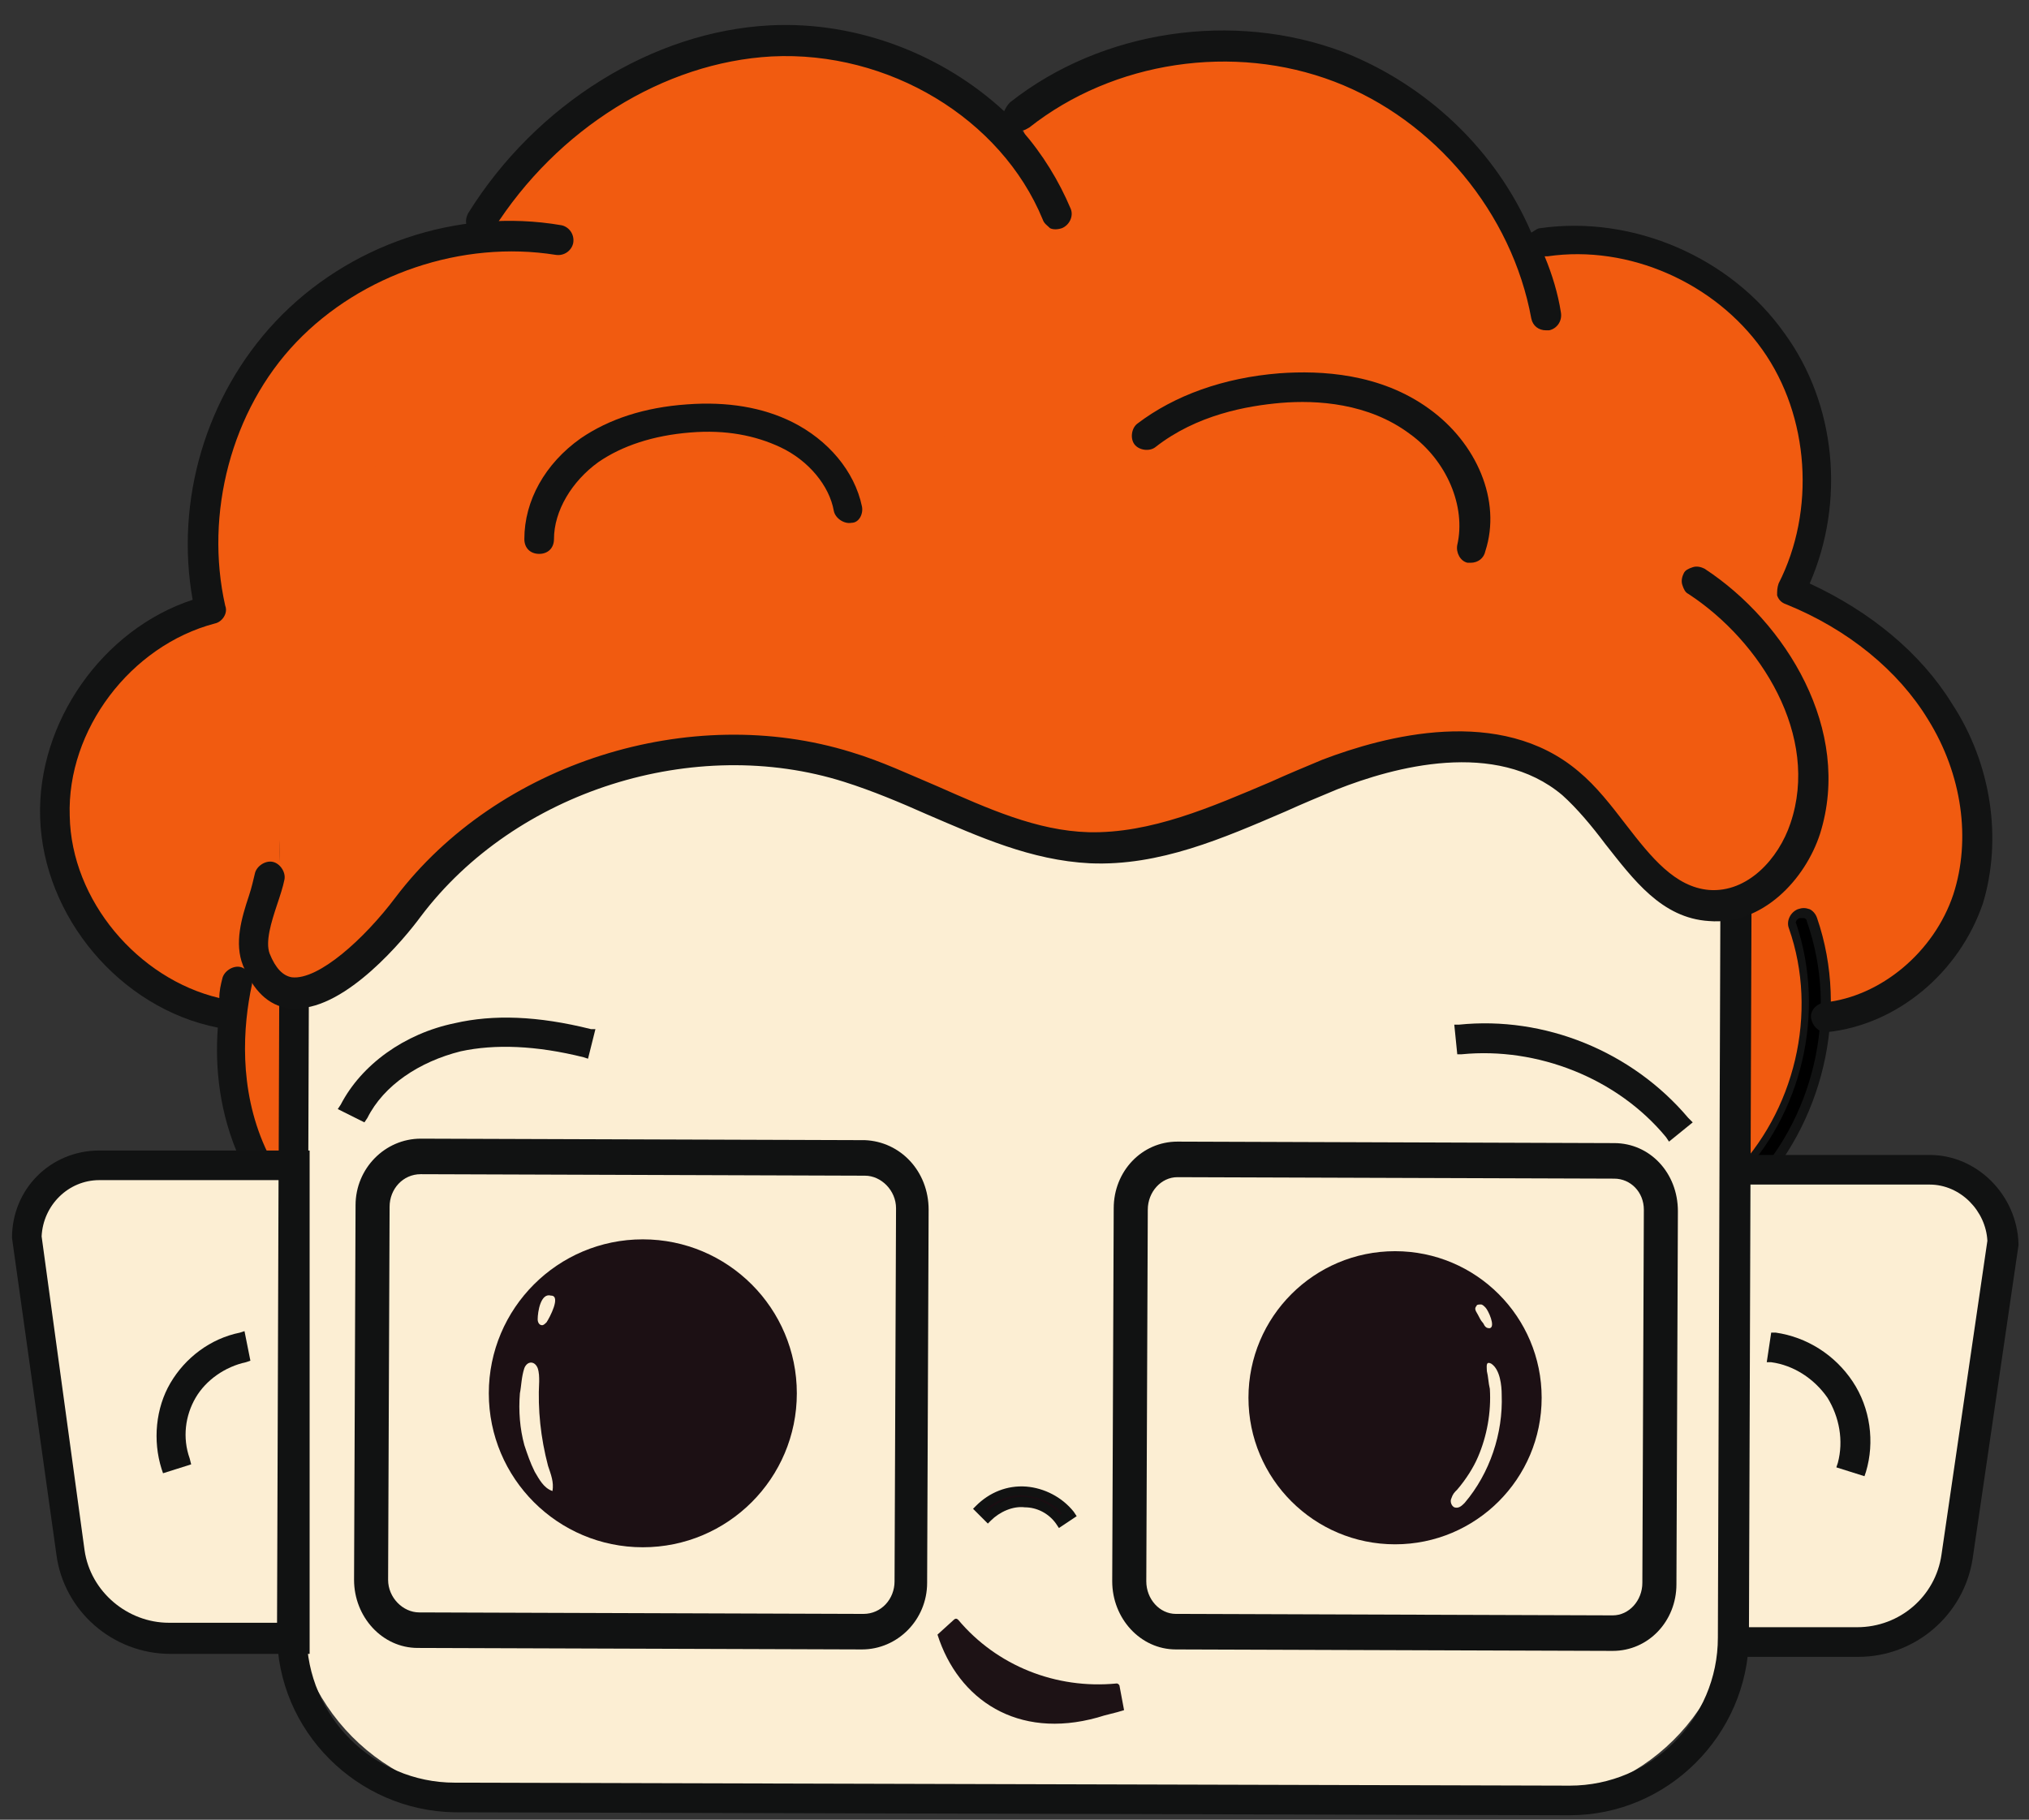<svg width="68" height="61" viewBox="0 0 68 61" fill="none" xmlns="http://www.w3.org/2000/svg">
<rect x="0" y="0" width="68" height="61" fill="#333333" stroke="none"/>
<path d="M34.099 3.877C37.077 1.545 41.295 0.9 44.819 2.24C48.342 3.58 51.072 6.855 51.717 10.577V8.096C54.645 7.699 57.722 9.039 59.409 11.421C61.097 13.803 61.345 17.178 59.955 19.758C61.99 20.602 63.826 21.942 64.968 23.828C66.109 25.664 66.556 28.046 65.861 30.131C65.166 32.215 63.28 33.902 61.097 34.101L60.402 30.974C61.444 34.001 60.6 37.525 58.367 39.758C56.134 41.992 52.561 42.785 49.533 41.743L50.526 39.163C49.434 41.247 48.094 43.183 46.258 44.671C44.422 46.111 42.089 47.053 39.757 46.756C37.424 46.458 35.241 44.87 34.645 42.587C32.362 44.374 29.98 46.26 27.102 46.657C23.777 47.153 20.203 45.366 18.615 42.389L20.055 40.304C17.821 41.594 15.29 42.934 12.759 42.389C10.824 41.992 9.236 40.503 8.442 38.716C7.648 36.929 7.548 34.895 7.945 32.959L7.449 34.051C4.372 33.456 1.891 30.527 1.792 27.401C1.692 24.274 3.975 21.247 7.002 20.453C6.258 17.178 7.201 13.604 9.534 11.173C11.866 8.741 15.39 7.55 18.665 8.096L16.084 7.451C18.169 4.125 21.841 1.644 25.811 1.396C29.782 1.148 33.901 3.48 35.39 7.153" fill="#F15B10"/>
<path d="M52.263 42.537C51.32 42.537 50.328 42.389 49.434 42.041C49.236 41.992 49.186 41.793 49.236 41.594C49.285 41.396 49.484 41.346 49.682 41.396C52.561 42.438 55.985 41.644 58.169 39.51C60.352 37.376 61.147 33.952 60.154 31.073C60.104 30.875 60.203 30.726 60.352 30.627C60.551 30.577 60.7 30.676 60.799 30.825C61.891 33.952 60.998 37.624 58.665 39.957C56.928 41.644 54.596 42.537 52.263 42.537Z" fill="black"/>
<path d="M52.263 42.686C51.27 42.686 50.278 42.537 49.385 42.19C49.136 42.091 48.988 41.793 49.087 41.545C49.186 41.297 49.484 41.148 49.732 41.247C52.561 42.24 55.886 41.495 58.02 39.411C60.154 37.277 60.948 33.952 59.955 31.123C59.856 30.875 60.005 30.577 60.253 30.478C60.402 30.428 60.501 30.428 60.65 30.478C60.749 30.527 60.849 30.627 60.898 30.776C61.99 33.952 61.097 37.724 58.715 40.106C57.027 41.743 54.695 42.686 52.263 42.686ZM49.533 41.545C49.484 41.545 49.385 41.594 49.385 41.644C49.335 41.743 49.385 41.843 49.484 41.843C50.377 42.14 51.32 42.339 52.263 42.339C54.596 42.339 56.878 41.446 58.467 39.858C60.799 37.575 61.643 33.952 60.551 30.875C60.551 30.825 60.501 30.776 60.452 30.776C60.402 30.776 60.352 30.776 60.303 30.776C60.203 30.825 60.154 30.924 60.203 30.974C61.196 33.952 60.402 37.376 58.169 39.609C55.935 41.793 52.462 42.587 49.533 41.545C49.583 41.545 49.583 41.545 49.533 41.545Z" fill="#121313"/>
<path d="M20.501 40.006C20.452 39.907 20.303 39.808 20.203 39.758C20.055 39.709 19.955 39.758 19.806 39.808C17.474 41.148 15.142 42.339 12.859 41.843C11.221 41.495 9.682 40.205 8.888 38.468C7.995 36.483 8.144 34.398 8.442 33.009C8.491 32.761 8.293 32.463 8.045 32.413C7.797 32.364 7.499 32.562 7.449 32.81C7.4 33.009 7.35 33.207 7.35 33.456C4.62 32.81 2.387 30.18 2.337 27.351C2.238 24.473 4.372 21.644 7.201 20.9C7.449 20.85 7.648 20.552 7.548 20.304C6.854 17.227 7.747 13.753 9.931 11.47C12.114 9.188 15.489 8.046 18.615 8.542C18.913 8.592 19.161 8.393 19.211 8.145C19.261 7.848 19.062 7.599 18.814 7.55C15.34 6.954 11.668 8.195 9.236 10.776C6.903 13.257 5.861 16.781 6.457 20.106C3.429 21.098 1.246 24.225 1.345 27.401C1.444 30.726 4.025 33.803 7.3 34.448C7.201 35.788 7.35 37.327 8.045 38.865C8.938 40.9 10.725 42.389 12.71 42.835C13.107 42.934 13.553 42.984 14 42.984C16.184 42.984 18.367 41.843 20.352 40.701C20.452 40.652 20.551 40.503 20.601 40.403C20.601 40.255 20.551 40.106 20.501 40.006Z" fill="#121313"/>
<path d="M40.65 47.103C40.352 47.103 40.055 47.103 39.806 47.054C37.424 46.756 35.34 45.168 34.546 43.133C32.511 44.721 30.079 46.557 27.201 46.954C23.727 47.451 20.005 45.565 18.367 42.488C18.268 42.339 18.318 42.14 18.516 42.041C18.665 41.942 18.863 41.992 18.963 42.19C20.501 45.019 23.926 46.756 27.102 46.309C29.93 45.912 32.362 43.977 34.496 42.289C34.596 42.24 34.695 42.19 34.794 42.24C34.893 42.289 34.993 42.339 34.993 42.488C35.538 44.523 37.524 46.111 39.856 46.408C41.891 46.657 44.174 45.912 46.109 44.423C47.648 43.183 48.988 41.446 50.278 39.014C50.377 38.865 50.576 38.766 50.725 38.865C50.873 38.964 50.973 39.163 50.873 39.312C49.533 41.843 48.144 43.629 46.556 44.92C44.72 46.309 42.635 47.103 40.65 47.103Z" fill="black"/>
<path d="M65.414 23.58C64.372 21.892 62.685 20.503 60.65 19.56C61.841 16.83 61.543 13.555 59.806 11.173C58.02 8.642 54.744 7.202 51.618 7.649C51.519 7.649 51.419 7.748 51.32 7.798C50.129 5.019 47.797 2.835 45.017 1.743C41.345 0.354 36.928 0.999 33.851 3.431C33.752 3.53 33.702 3.629 33.653 3.728C31.618 1.843 28.739 0.701 25.811 0.85C21.891 1.049 17.97 3.48 15.687 7.153C15.638 7.252 15.588 7.401 15.638 7.55C15.687 7.699 15.737 7.798 15.836 7.848C15.935 7.897 15.985 7.947 16.084 7.947C16.283 7.947 16.432 7.848 16.531 7.699C18.665 4.324 22.238 2.091 25.861 1.892C29.782 1.694 33.553 3.977 34.943 7.351C34.993 7.5 35.092 7.55 35.191 7.649C35.29 7.699 35.439 7.699 35.588 7.649C35.836 7.55 35.985 7.252 35.886 7.004C35.489 6.061 34.943 5.168 34.248 4.374C34.347 4.374 34.397 4.324 34.496 4.274C37.325 2.041 41.345 1.446 44.72 2.736C48.094 4.026 50.675 7.153 51.32 10.676C51.37 10.925 51.568 11.073 51.816 11.073C51.866 11.073 51.866 11.073 51.916 11.073C52.164 11.024 52.362 10.776 52.313 10.478C52.213 9.833 52.015 9.188 51.767 8.592C51.816 8.592 51.816 8.592 51.866 8.592C54.596 8.195 57.474 9.485 59.062 11.719C60.65 13.952 60.849 17.128 59.608 19.56C59.558 19.709 59.558 19.808 59.558 19.957C59.608 20.106 59.707 20.205 59.856 20.255C61.941 21.098 63.628 22.488 64.62 24.125C65.762 25.962 66.06 28.145 65.464 29.982C64.819 31.917 63.032 33.406 61.146 33.604C60.849 33.654 60.65 33.902 60.7 34.15C60.749 34.398 60.948 34.597 61.196 34.597H61.246C63.578 34.349 65.663 32.612 66.457 30.279C67.102 28.145 66.754 25.614 65.414 23.58Z" fill="#121313"/>
<path d="M52.065 33.356C52.015 33.356 52.015 33.356 51.965 33.356C50.973 33.059 50.228 32.215 49.931 31.222C49.732 30.478 49.831 29.684 50.179 29.039C49.335 29.039 48.491 28.741 47.896 28.195C47.052 27.451 46.655 26.309 46.804 25.217C47.002 23.977 47.896 22.786 49.434 21.743C49.583 21.644 49.782 21.694 49.881 21.843C49.98 21.992 49.931 22.19 49.782 22.289C48.392 23.232 47.598 24.225 47.449 25.267C47.3 26.111 47.648 27.054 48.293 27.649C48.938 28.245 49.931 28.443 50.774 28.245C50.923 28.195 51.072 28.245 51.171 28.393C51.27 28.542 51.221 28.691 51.122 28.791C50.576 29.386 50.377 30.23 50.576 31.024C50.774 31.768 51.419 32.463 52.164 32.711C52.362 32.761 52.462 32.959 52.362 33.158C52.313 33.307 52.214 33.356 52.065 33.356Z" fill="black"/>
<path d="M15.886 33.059C15.836 33.059 15.836 33.059 15.787 33.059C15.588 33.009 15.489 32.81 15.539 32.661C15.836 31.421 16.084 30.23 16.134 29.039C16.134 28.096 15.985 26.805 15.241 25.664C14.397 24.374 12.809 23.629 11.271 23.729C11.122 23.729 10.973 23.629 10.923 23.48C10.873 23.331 10.923 23.183 11.072 23.083C11.668 22.736 12.065 22.091 12.065 21.446C12.114 20.8 11.767 20.106 11.221 19.709C11.072 19.609 11.022 19.411 11.171 19.212C11.271 19.064 11.519 19.014 11.668 19.163C12.412 19.709 12.809 20.602 12.759 21.495C12.71 22.091 12.511 22.637 12.114 23.083C13.603 23.232 14.943 24.026 15.787 25.267C16.432 26.259 16.779 27.55 16.779 29.039C16.779 30.279 16.482 31.52 16.184 32.81C16.184 32.959 16.035 33.059 15.886 33.059Z" fill="black"/>
<path d="M26.407 39.312C26.357 39.312 26.308 39.312 26.258 39.262C26.109 39.163 26.01 38.964 26.109 38.815C26.804 37.277 28.342 36.185 30.079 36.086C31.668 35.987 33.206 36.681 34.149 37.922C36.035 36.334 38.913 35.937 41.146 37.029C41.295 37.128 41.395 37.327 41.295 37.475C41.196 37.624 40.998 37.724 40.849 37.624C38.764 36.582 35.985 37.029 34.298 38.666C34.248 38.716 34.149 38.766 34 38.766C33.901 38.766 33.801 38.716 33.752 38.617C32.958 37.426 31.469 36.681 30.079 36.781C28.64 36.88 27.3 37.823 26.705 39.113C26.655 39.212 26.506 39.312 26.407 39.312Z" fill="black"/>
<path d="M51.171 60.354L16.68 60.255C12.858 60.255 9.782 57.128 9.782 53.307L9.831 27.203C9.831 23.381 12.958 20.304 16.779 20.304L51.27 20.404C55.092 20.404 58.169 23.53 58.169 27.351L58.119 53.456C58.119 57.277 54.992 60.354 51.171 60.354Z" fill="#FCEED3"/>
<path d="M52.759 19.907L15.39 19.808C12.114 19.808 9.434 22.488 9.385 25.763L9.285 54.746C9.285 58.021 11.965 60.701 15.241 60.751L52.611 60.85C55.886 60.85 58.566 58.17 58.615 54.895L58.715 25.912C58.715 22.637 56.035 19.907 52.759 19.907ZM57.672 25.912L57.573 54.895C57.573 57.624 55.34 59.858 52.611 59.858L15.241 59.758C12.511 59.758 10.278 57.525 10.278 54.795L10.377 25.813C10.377 23.083 12.611 20.85 15.34 20.85L52.71 20.949C55.489 20.949 57.672 23.183 57.672 25.912Z" fill="#111212"/>
<path d="M3.33 39.063H9.831V54.895H5.712C4.025 54.895 2.635 53.654 2.387 52.016L0.898 41.446C0.898 40.106 1.99 39.063 3.33 39.063Z" fill="#FCEED3"/>
<path d="M3.33 38.567C1.692 38.567 0.402 39.858 0.402 41.495L1.891 52.116C2.139 54.001 3.777 55.441 5.712 55.441H10.377V38.567H3.33ZM3.33 39.56H9.335L9.285 54.398H5.663C4.273 54.398 3.032 53.356 2.834 51.967L1.395 41.446C1.444 40.403 2.288 39.56 3.33 39.56Z" fill="#111212"/>
<path d="M64.67 39.212H58.169L58.119 55.044H62.238C63.926 55.044 65.315 53.803 65.563 52.165L67.102 41.644C67.102 40.304 66.01 39.212 64.67 39.212Z" fill="#FCEED3"/>
<path d="M64.67 38.716H57.672L57.623 55.54H62.288C64.174 55.54 65.811 54.15 66.109 52.264L67.648 41.743V41.694C67.598 40.056 66.258 38.716 64.67 38.716ZM66.605 41.594L65.067 52.116C64.868 53.505 63.677 54.547 62.238 54.547H58.615L58.665 39.709H64.67C65.712 39.709 66.556 40.602 66.605 41.594Z" fill="#111212"/>
<path d="M62.089 46.309C61.494 45.416 60.551 44.82 59.509 44.671H59.36L59.211 45.664H59.36C60.104 45.763 60.799 46.21 61.246 46.855C61.643 47.5 61.792 48.294 61.593 49.039L61.543 49.188L62.486 49.485L62.536 49.336C62.834 48.344 62.685 47.202 62.089 46.309Z" fill="#111212"/>
<path d="M35.836 50.776L35.538 51.024C35.241 50.676 34.844 50.428 34.347 50.379C33.901 50.329 33.404 50.528 33.107 50.875L32.809 50.627C33.206 50.23 33.801 49.982 34.347 50.031C34.943 49.982 35.489 50.279 35.836 50.776Z" fill="#1A0D12"/>
<path d="M35.489 51.222L35.39 51.073C35.142 50.726 34.745 50.528 34.347 50.528C33.95 50.478 33.504 50.676 33.206 50.974L33.107 51.073L32.611 50.577L32.71 50.478C33.156 50.031 33.752 49.783 34.397 49.833C34.993 49.882 35.588 50.18 35.985 50.676L36.084 50.825L35.489 51.222ZM34.248 50.18C34.298 50.18 34.298 50.18 34.347 50.18C34.794 50.23 35.241 50.428 35.538 50.776L35.588 50.726C35.29 50.379 34.844 50.18 34.347 50.13C33.901 50.081 33.404 50.279 33.057 50.577L33.107 50.627C33.454 50.329 33.851 50.18 34.248 50.18Z" fill="#111212"/>
<path d="M8.194 44.622L8.045 44.671C7.052 44.87 6.208 45.515 5.712 46.359C5.216 47.202 5.117 48.294 5.414 49.237L5.464 49.386L6.407 49.088L6.357 48.89C6.109 48.195 6.208 47.451 6.556 46.855C6.903 46.26 7.548 45.813 8.243 45.664L8.392 45.614L8.194 44.622Z" fill="#111212"/>
<path d="M19.806 34.498C18.02 34.051 16.531 34.002 15.241 34.299C13.553 34.647 12.114 35.689 11.419 37.029L11.32 37.178L12.213 37.624L12.313 37.475C12.858 36.384 14.05 35.59 15.439 35.242C16.581 34.994 17.97 35.044 19.558 35.441L19.707 35.49L19.955 34.498H19.806Z" fill="#121313"/>
<path d="M56.581 37.475C54.695 35.242 51.767 34.051 48.888 34.349H48.739L48.839 35.341H48.988C51.519 35.093 54.199 36.135 55.836 38.12L55.935 38.269L56.73 37.624L56.581 37.475Z" fill="#121313"/>
<path d="M37.523 56.532C37.523 56.483 37.474 56.433 37.424 56.433C35.389 56.632 33.404 55.838 32.114 54.299C32.065 54.25 32.015 54.25 31.965 54.299L31.419 54.795C32.114 56.979 34.099 58.319 36.779 57.575C37.077 57.475 37.375 57.426 37.672 57.327L37.523 56.532Z" fill="#1D1215"/>
<path d="M22.834 15.937C22.784 16.136 22.635 16.284 22.486 16.384C22.337 16.483 22.139 16.532 21.99 16.681C21.792 16.83 21.593 17.475 21.345 17.525C21.097 17.575 21.146 17.277 21.196 17.078C21.345 16.384 22.139 15.738 22.834 15.937Z" fill="#FCEED3"/>
<path d="M13.95 30.428C17.275 26.061 23.429 24.076 28.69 25.714C31.419 26.557 33.901 28.294 36.779 28.443C39.608 28.542 42.189 27.054 44.819 26.011C47.449 24.969 50.725 24.473 52.908 26.309C54.546 27.699 55.439 30.279 57.524 30.428C59.012 30.527 60.303 29.237 60.749 27.848C61.792 24.771 59.856 21.346 57.127 19.56C54.397 17.773 51.072 17.277 47.846 16.83C43.132 16.185 38.467 15.49 33.752 14.895C27.102 14.051 20.154 13.257 13.702 15.242C11.816 15.838 9.831 16.781 8.938 18.617C7.995 20.552 8.194 22.835 8.69 24.92C9.037 26.458 9.583 27.897 9.285 29.436C9.136 30.23 8.491 31.371 8.839 32.215C9.98 35.143 13.057 31.57 13.95 30.428Z" fill="#F15B10"/>
<path d="M57.127 19.064C57.027 19.014 56.878 18.964 56.73 19.014C56.581 19.064 56.481 19.113 56.432 19.212C56.382 19.312 56.333 19.46 56.382 19.609C56.432 19.758 56.481 19.858 56.581 19.907C59.012 21.495 60.998 24.671 60.005 27.599C59.608 28.791 58.566 29.932 57.275 29.833C56.134 29.733 55.34 28.741 54.496 27.649C54 27.004 53.504 26.359 52.908 25.863C50.278 23.629 46.407 24.671 44.323 25.465C43.727 25.714 43.132 25.962 42.586 26.21C40.6 27.053 38.566 27.947 36.481 27.897C34.744 27.848 33.107 27.103 31.419 26.359C30.476 25.962 29.534 25.515 28.541 25.217C23.131 23.53 16.68 25.565 13.256 30.081C12.213 31.47 10.675 32.86 9.782 32.761C9.484 32.711 9.236 32.463 9.037 31.967C8.888 31.57 9.087 30.924 9.285 30.329C9.385 30.031 9.484 29.733 9.533 29.485C9.583 29.237 9.385 28.939 9.136 28.89C8.888 28.84 8.591 29.039 8.541 29.287C8.491 29.485 8.442 29.733 8.342 30.031C8.094 30.776 7.846 31.619 8.144 32.364C8.491 33.207 8.988 33.704 9.682 33.803C9.782 33.803 9.831 33.803 9.93 33.803C11.618 33.803 13.553 31.47 14.099 30.726C17.275 26.508 23.28 24.622 28.293 26.21C29.236 26.508 30.179 26.905 31.072 27.302C32.809 28.046 34.546 28.84 36.531 28.939C38.864 29.039 40.998 28.096 43.082 27.202C43.628 26.954 44.223 26.706 44.819 26.458C46.705 25.714 50.129 24.771 52.362 26.657C52.858 27.103 53.355 27.699 53.801 28.294C54.744 29.485 55.687 30.776 57.275 30.875C59.062 31.024 60.501 29.485 60.998 27.947C62.089 24.473 59.856 20.85 57.127 19.064Z" fill="#121313"/>
<path d="M28.888 16.979C28.64 15.788 27.747 14.746 26.556 14.15C25.563 13.654 24.372 13.456 23.032 13.555C21.593 13.654 20.402 14.051 19.459 14.696C18.268 15.54 17.573 16.781 17.573 18.071C17.573 18.369 17.772 18.567 18.07 18.567C18.367 18.567 18.566 18.369 18.566 18.071C18.566 17.128 19.161 16.135 20.055 15.49C20.849 14.944 21.891 14.597 23.132 14.498C24.323 14.399 25.315 14.597 26.159 14.994C27.102 15.441 27.797 16.284 27.945 17.128C27.995 17.376 28.293 17.575 28.541 17.525C28.789 17.525 28.938 17.227 28.888 16.979Z" fill="#121313"/>
<path d="M47.896 13.704C46.258 12.513 44.273 12.413 42.883 12.513C40.998 12.662 39.36 13.257 38.119 14.2C37.92 14.349 37.871 14.696 38.02 14.895C38.169 15.093 38.516 15.143 38.715 14.994C40.104 13.902 41.791 13.604 42.933 13.505C44.124 13.406 45.861 13.505 47.251 14.547C48.491 15.441 49.136 16.979 48.839 18.269C48.789 18.518 48.938 18.815 49.186 18.865C49.236 18.865 49.285 18.865 49.285 18.865C49.533 18.865 49.732 18.716 49.782 18.468C50.328 16.781 49.484 14.845 47.896 13.704Z" fill="#121313"/>
<path d="M21.543 51.867C24.394 51.867 26.705 49.557 26.705 46.706C26.705 43.856 24.394 41.545 21.543 41.545C18.693 41.545 16.382 43.856 16.382 46.706C16.382 49.557 18.693 51.867 21.543 51.867Z" fill="#1C1014"/>
<path d="M46.754 51.768C49.468 51.768 51.667 49.569 51.667 46.855C51.667 44.142 49.468 41.942 46.754 41.942C44.041 41.942 41.841 44.142 41.841 46.855C41.841 49.569 44.041 51.768 46.754 51.768Z" fill="#1C1014"/>
<path d="M17.921 49.336C18.07 49.585 18.218 49.882 18.516 49.982C18.566 49.684 18.467 49.436 18.367 49.138C18.119 48.195 18.02 47.252 18.07 46.309C18.07 46.16 18.07 46.011 18.02 45.862C17.921 45.614 17.672 45.614 17.573 45.862C17.474 46.16 17.474 46.458 17.424 46.706C17.375 47.302 17.424 47.897 17.573 48.443C17.672 48.741 17.772 49.039 17.921 49.336Z" fill="#FCEED3"/>
<path d="M18.02 44.225C18.02 44.324 18.07 44.423 18.169 44.423C18.218 44.423 18.268 44.374 18.318 44.324C18.417 44.175 18.814 43.431 18.466 43.431C18.119 43.331 18.02 43.977 18.02 44.225Z" fill="#FCEED3"/>
<path d="M48.839 49.932C48.739 50.031 48.69 50.081 48.64 50.23C48.591 50.329 48.64 50.478 48.739 50.528C48.888 50.577 48.988 50.478 49.087 50.379C49.931 49.386 50.377 48.046 50.328 46.756C50.328 46.458 50.278 45.912 49.98 45.714C49.782 45.614 49.831 45.813 49.831 45.962C49.881 46.16 49.881 46.359 49.931 46.557C49.98 47.351 49.831 48.145 49.533 48.84C49.385 49.188 49.136 49.585 48.839 49.932Z" fill="#FCEED3"/>
<path d="M49.782 43.828C49.732 43.778 49.682 43.728 49.633 43.728C49.583 43.728 49.484 43.728 49.484 43.778C49.385 43.877 49.484 43.977 49.533 44.076C49.583 44.175 49.633 44.274 49.682 44.324C49.732 44.374 49.732 44.423 49.782 44.473C49.831 44.523 49.881 44.523 49.931 44.523C50.129 44.473 49.881 43.927 49.782 43.828Z" fill="#FCEED3"/>
<path d="M28.988 38.22L14.099 38.17C12.908 38.17 11.916 39.163 11.916 40.403L11.866 52.959C11.866 54.2 12.809 55.242 14 55.242L28.888 55.292C30.079 55.292 31.072 54.299 31.072 53.059L31.122 40.552C31.122 39.262 30.179 38.27 28.988 38.22ZM30.03 40.503L29.98 53.009C29.98 53.604 29.534 54.101 28.938 54.101L14.05 54.051C13.504 54.051 13.007 53.555 13.007 52.959L13.057 40.453C13.057 39.858 13.504 39.361 14.099 39.361L28.988 39.411C29.534 39.411 30.03 39.907 30.03 40.503Z" fill="#111212"/>
<path d="M54.099 38.319L39.459 38.269C38.268 38.269 37.325 39.262 37.325 40.503L37.275 53.009C37.275 54.25 38.218 55.292 39.409 55.292L54.05 55.341C55.241 55.341 56.184 54.349 56.184 53.108L56.233 40.602C56.233 39.312 55.29 38.319 54.099 38.319ZM55.092 40.552L55.042 53.059C55.042 53.654 54.596 54.15 54.05 54.15L39.409 54.101C38.864 54.101 38.417 53.604 38.417 53.009L38.467 40.552C38.467 39.957 38.913 39.461 39.459 39.461L54.099 39.51C54.645 39.51 55.092 39.957 55.092 40.552Z" fill="#111212"/>
</svg>
